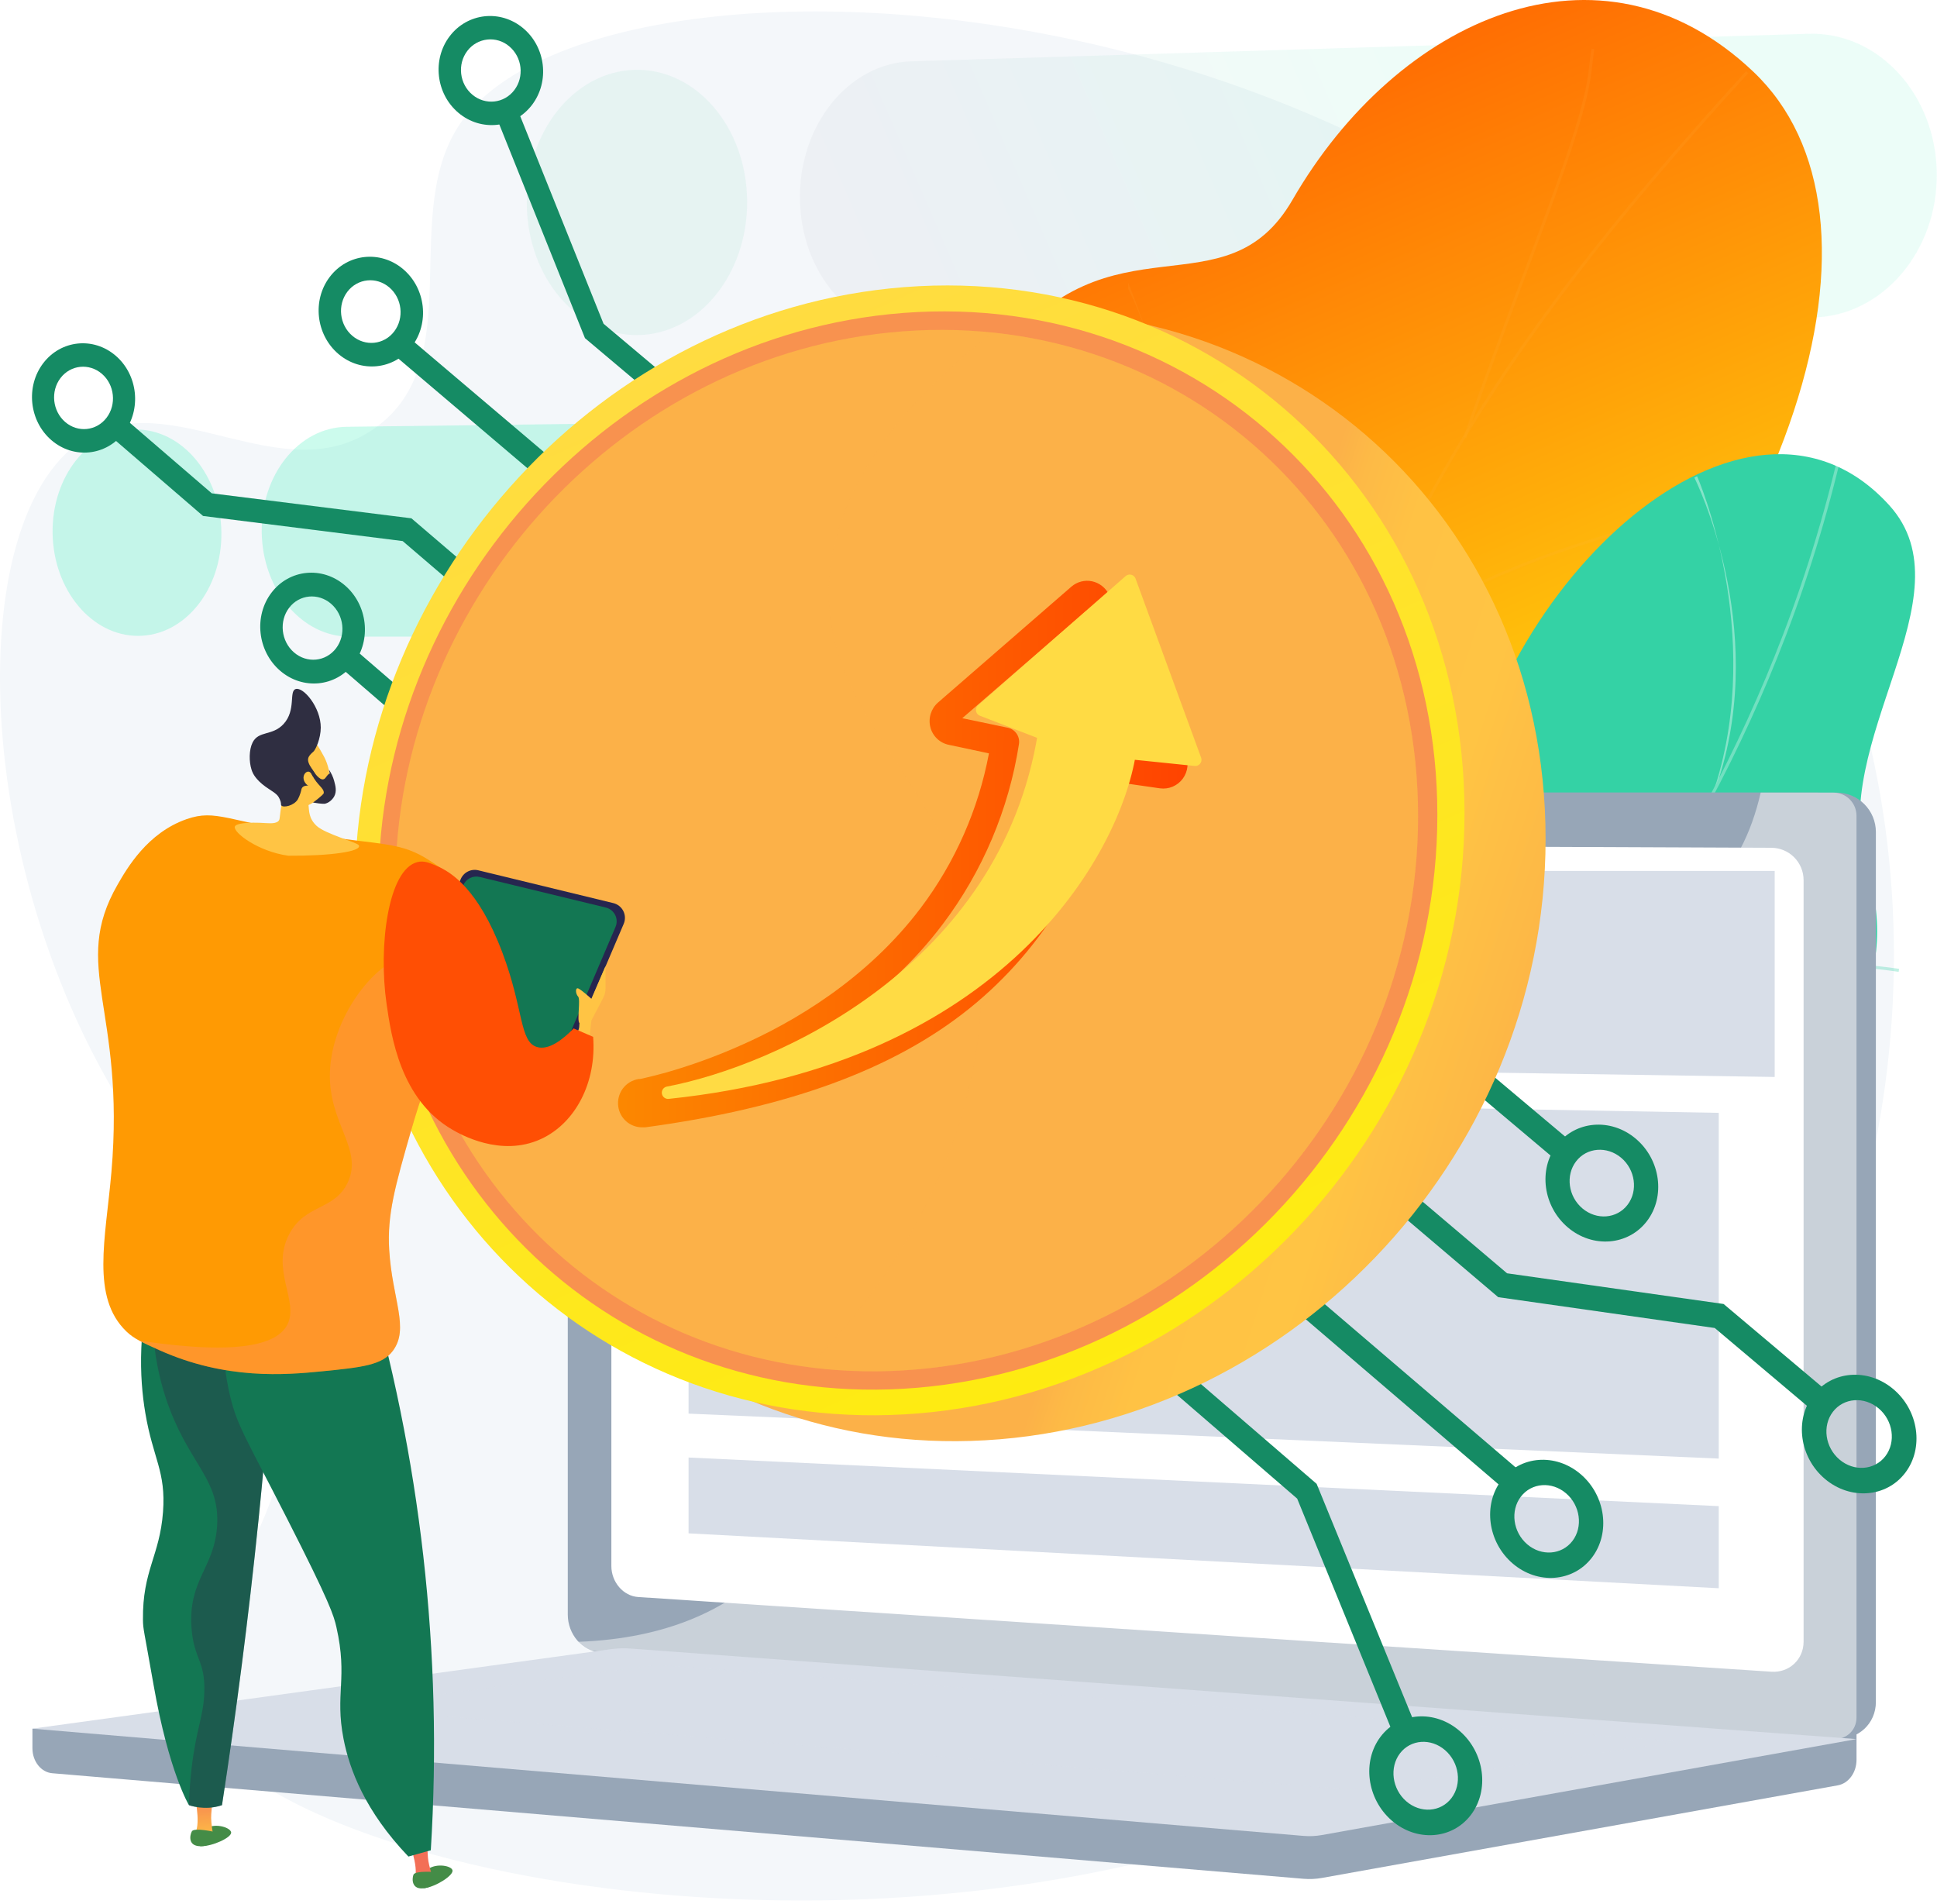 <svg width="467" height="459" viewBox="0 0 467 459" fill="none" xmlns="http://www.w3.org/2000/svg">
<path d="M111.343 29.22C95.754 51.045 113.387 86.878 90.423 103.175C68.07 119.045 41.096 92.366 20.044 106.002C-11.186 126.23 -6.511 220.339 38.218 279.251C51.669 296.969 62.991 303.926 67.833 323.854C78.219 366.643 39.871 391.629 46.89 412.813C62.708 460.508 313.246 503.029 415.444 361.265C463.176 295.048 471.226 198.794 429.977 125.196C355.44 -7.802 146.323 -19.751 111.343 29.22Z" fill="#F4F7FA"/>
<g opacity="0.3">
<path opacity="0.3" d="M219.724 14.781L436.011 8.14C452.767 7.626 466.666 22.615 466.949 41.622C467.231 60.63 453.775 76.26 437.024 76.53L220.691 80.018C205.545 80.262 193.129 65.947 192.864 48.039C192.598 30.135 204.587 15.246 219.724 14.781Z" fill="url(#paint0_linear)"/>
<path opacity="0.3" d="M127.005 49.42C127.265 66.972 139.26 81.008 153.882 80.771C168.607 80.532 180.396 65.937 180.133 48.175C179.869 30.413 167.654 16.38 152.935 16.831C138.322 17.279 126.745 31.869 127.005 49.42Z" fill="url(#paint1_linear)"/>
</g>
<g opacity="0.5">
<path opacity="0.5" d="M83.558 102.882L246.371 100.828C258.839 100.665 269.171 112.347 269.387 126.907C269.602 141.469 259.618 153.28 247.148 153.295L84.307 153.474C72.776 153.487 63.304 142.225 63.098 128.321C62.892 114.417 72.028 103.027 83.558 102.882Z" fill="url(#paint2_linear)"/>
<path opacity="0.5" d="M12.681 128.542C12.884 142.215 22.092 153.29 33.297 153.277C44.565 153.264 53.577 142.063 53.372 128.26C53.168 114.457 43.827 103.39 32.56 103.526C21.357 103.667 12.478 114.867 12.681 128.542Z" fill="url(#paint3_linear)"/>
</g>
<path d="M315.118 328.997C317.201 336.184 321.465 346.329 325.917 357.957L203.76 343.595C226.475 311.295 255.059 278.639 243.961 209.056C238.753 176.405 217.902 115.876 241.255 85.457C267.859 50.801 295.412 76.188 311.61 48.178C336.904 4.401 385.809 -17.696 422.691 17.261C459.088 51.761 435.093 135.914 354.314 213.42C302.66 275.586 304.244 291.461 315.118 328.997Z" fill="url(#paint4_linear)"/>
<g style="mix-blend-mode:multiply" opacity="0.3">
<g style="mix-blend-mode:soft-light" opacity="0.6">
<g style="mix-blend-mode:soft-light" opacity="0.6">
<path d="M263.587 343.454C266.859 327.783 270.742 313.169 274.852 297.694L276.222 292.535C278.661 285.206 280.865 277.914 282.999 270.861C287.812 254.937 292.361 239.894 299.38 224.511C299.684 223.583 299.933 222.672 300.198 221.705C301.139 218.253 302.111 214.684 305.03 211.803L305.113 211.674C335.942 128.627 356.728 88.576 421.5 17.627L420.973 17.146C356.158 88.133 335.335 128.247 304.475 211.351C301.463 214.359 300.427 218.161 299.512 221.517C299.252 222.476 299.005 223.38 298.722 224.253C291.696 239.642 287.143 254.707 282.32 270.654C280.193 277.703 277.985 284.991 275.544 292.33L274.168 297.512C270.055 312.994 266.172 327.618 262.893 343.308L263.587 343.454Z" fill="url(#paint5_linear)" style="mix-blend-mode:multiply"/>
</g>
<g style="mix-blend-mode:soft-light" opacity="0.6">
<path d="M284.553 268.112C296.063 228.026 303.943 179.227 294.805 141.375C284.91 100.382 272.13 68.444 272 68.127V69.627C275.511 76.109 283.616 99.182 293.5 140.127C302.617 177.893 295.34 227.973 283.872 267.915L284.553 268.112Z" fill="url(#paint6_linear)" style="mix-blend-mode:multiply"/>
</g>
<g style="mix-blend-mode:soft-light" opacity="0.6">
<path d="M353.5 105.627C368.085 63.762 381.858 32.757 383.709 17.21C384.062 14.236 384.295 12.272 384.406 11.907L383.722 11.7C383.599 12.109 383.413 13.663 383 17.127C381.158 32.654 367.393 63.602 352.833 105.391L353.5 105.627Z" fill="url(#paint7_linear)" style="mix-blend-mode:multiply"/>
</g>
<g style="mix-blend-mode:soft-light" opacity="0.6">
<path d="M324.765 164.415C348.995 131.464 433.066 118.949 433.912 118.828L433.811 118.123C432.961 118.245 348.601 130.803 324.187 163.993L324.765 164.415Z" fill="url(#paint8_linear)" style="mix-blend-mode:multiply"/>
</g>
</g>
</g>
<g filter="url(#filter0_d)">
<path d="M352.146 195.117C344.888 251.158 319.996 229.477 294.39 232.095C260.684 270.381 253.423 308.733 292.505 347.183L341.262 345.646C359.139 346.913 380.642 343.932 382.248 320.122C384.066 293.188 379.734 275.435 411.505 265.839C443.276 256.243 459.08 233.77 450.05 205.042C440.547 174.806 475.31 139.641 455.495 117.802C420.972 79.735 359.702 136.763 352.146 195.117Z" fill="#34D2A5"/>
</g>
<g opacity="0.5" filter="url(#filter1_d)">
<g style="mix-blend-mode:soft-light" opacity="0.6">
<path d="M328.438 294.145C351.051 274.577 371.206 252.339 388.462 227.918C405.858 203.292 420.022 176.827 430.563 149.254C436.58 133.527 441.414 117.373 445.025 100.926L444.311 100.763C440.71 117.174 435.886 133.293 429.88 148.986C419.363 176.501 405.227 202.912 387.865 227.489C370.643 251.863 350.529 274.059 327.962 293.59L328.438 294.145Z" fill="white"/>
</g>
<g style="mix-blend-mode:soft-light" opacity="0.6">
<path d="M376.392 331.032L376.798 330.425C368.431 324.844 358.347 320.075 346.828 316.246C341.485 314.461 336.025 313.046 330.486 312.013L330.354 312.732C335.859 313.757 341.287 315.163 346.598 316.94C358.056 320.747 368.081 325.489 376.392 331.032Z" fill="#34D2A5"/>
</g>
<g style="mix-blend-mode:soft-light" opacity="0.6">
<path d="M377.25 242.825C404.811 221.797 457.229 230.179 457.749 230.269L457.869 229.549C457.337 229.464 404.615 221.024 376.803 242.244L377.25 242.825Z" fill="#34D2A5"/>
</g>
<g style="mix-blend-mode:soft-light" opacity="0.8">
<path d="M413.5 185.627C425.397 148.309 409.4 111.276 409.155 110.8L408.5 111.127C408.737 111.6 426.21 146.687 414.404 183.718L413.5 185.627Z" fill="white"/>
</g>
</g>
<path d="M7.818 416.705L447.597 412.875V424.207C447.597 427.283 445.679 429.899 443.081 430.364L318.732 452.681C317.26 452.946 315.76 453.016 314.27 452.89L12.599 427.446C9.906 427.219 7.82 424.595 7.82 421.435L7.818 416.705Z" fill="#97A6B7"/>
<path d="M149.382 398.333L442.747 419.066C447.998 419.436 452.265 415.494 452.265 410.26V200.536C452.259 198.018 451.253 195.604 449.468 193.827C447.683 192.05 445.266 191.054 442.747 191.058H149.382C145.058 191.058 141.56 194.893 141.56 199.627V389.213C141.566 393.944 145.064 398.028 149.382 398.333Z" fill="#97A6B7"/>
<path d="M144.711 398.333L438.076 419.066C443.326 419.436 447.594 415.494 447.594 410.26V200.536C447.587 198.018 446.581 195.604 444.797 193.827C443.012 192.05 440.595 191.054 438.076 191.058H144.711C140.387 191.058 136.889 194.893 136.889 199.627V389.213C136.889 393.944 140.384 398.028 144.711 398.333Z" fill="#97A6B7"/>
<path d="M153.851 384.967L427.091 402.976C431.363 403.257 434.835 400.021 434.835 395.747V212.135C434.831 210.08 434.015 208.109 432.564 206.654C431.114 205.198 429.146 204.375 427.091 204.365L153.851 203.234C150.282 203.22 147.396 206.363 147.396 210.255V377.494C147.396 381.39 150.282 384.733 153.851 384.967Z" fill="white"/>
<path d="M281.035 196.794C281.035 198.743 282.544 200.327 284.409 200.333C286.274 200.34 287.791 198.759 287.791 196.807C287.791 194.856 286.276 193.268 284.409 193.268C282.542 193.268 281.035 194.846 281.035 196.794Z" fill="white"/>
<g style="mix-blend-mode:soft-light" opacity="0.48">
<path d="M215.394 340.813C238.01 328.645 255.792 344.064 272.954 328.851C283.358 319.628 278.25 312.749 291.053 298.966C305.234 283.701 314.465 288.832 328.716 275.093C346.735 257.72 337.715 244.204 353.244 231.735C372.073 216.603 392.379 230.607 410.304 216.096C418.034 209.838 422.275 200.738 424.491 191.063H442.029C443.504 191.063 444.919 191.649 445.962 192.692C447.006 193.735 447.592 195.15 447.592 196.626V414.023C447.592 417.094 445.097 419.41 442.029 419.19L143.037 397.968C141.565 397.863 140.269 397.007 139.438 395.765C161.325 394.967 174.779 387.63 183.366 380.045C200.177 365.202 197.262 350.569 215.394 340.813Z" fill="white"/>
</g>
<path d="M152.031 397.393L447.597 419.215L318.726 442.342C317.254 442.607 315.754 442.677 314.264 442.552L7.81 416.7L147.321 397.536C148.882 397.323 150.461 397.275 152.031 397.393Z" fill="#D8DEE8"/>
<g style="mix-blend-mode:multiply" opacity="0.3">
<path d="M404.469 419.765L158.403 401.325L82.246 411.702L326.193 431.413L404.469 419.765Z" fill="#D8DEE8"/>
</g>
<path d="M154.597 255.443L427.868 259.607V209.934H154.597V255.443Z" fill="#D8DEE8"/>
<path d="M241.248 344.043L414.379 351.6V268.257L241.248 265.145V344.043Z" fill="#D8DEE8"/>
<path d="M166.009 286.883L231.134 288.556V264.964L166.009 263.794V286.883Z" fill="#D8DEE8"/>
<path d="M166.009 340.759L231.134 343.601V296.911L166.009 295.061V340.759Z" fill="#D8DEE8"/>
<path d="M166.009 351.342L414.379 363.06V382.853L166.009 369.621V351.342Z" fill="#D8DEE8"/>
<path d="M332.87 418.614C328.35 424.545 329.529 433.607 335.509 438.823C341.49 444.039 350.071 443.463 354.608 437.514C359.146 431.565 357.94 422.479 351.933 417.274C345.927 412.07 337.391 412.682 332.87 418.614ZM349.932 433.446C347.346 436.841 342.455 437.177 339.034 434.199C335.613 431.221 334.943 426.046 337.522 422.657C340.101 419.269 344.988 418.925 348.411 421.895C351.834 424.865 352.521 430.05 349.932 433.446Z" fill="url(#paint9_linear)"/>
<path d="M361.996 356.793C357.482 362.716 358.683 371.72 364.682 376.872C370.682 382.025 379.275 381.406 383.806 375.462C388.336 369.518 387.109 360.494 381.082 355.352C375.054 350.21 366.502 350.869 361.996 356.793ZM379.115 371.447C376.53 374.837 371.633 375.199 368.2 372.255C364.768 369.312 364.084 364.173 366.664 360.787C369.244 357.402 374.131 357.036 377.564 359.969C380.997 362.903 381.699 368.057 379.115 371.447Z" fill="url(#paint10_linear)"/>
<path d="M437.145 336.335C432.605 342.29 433.873 351.329 439.972 356.491C446.072 361.653 454.775 361.016 459.33 355.039C463.885 349.063 462.594 340.003 456.465 334.851C450.336 329.699 441.684 330.378 437.145 336.335ZM454.557 351.015C451.959 354.424 447.001 354.797 443.51 351.847C440.018 348.897 439.298 343.74 441.891 340.337C444.485 336.934 449.434 336.554 452.926 339.493C456.417 342.431 457.155 347.605 454.557 351.015Z" fill="url(#paint11_linear)"/>
<path d="M375.321 276.039C370.826 281.929 372.032 290.836 378.016 295.892C383.999 300.948 392.566 300.269 397.075 294.346C401.585 288.423 400.348 279.506 394.343 274.462C388.338 269.417 379.814 270.14 375.321 276.039ZM392.396 290.419C389.824 293.795 384.943 294.182 381.519 291.301C378.094 288.42 377.409 283.333 379.976 279.964C382.543 276.595 387.415 276.201 390.84 279.071C394.264 281.94 394.971 287.037 392.396 290.419Z" fill="url(#paint12_linear)"/>
<path d="M279.142 324.677L275.665 329.24L312.742 361.25L337.067 420.782L342.408 418.706L317.433 357.688L279.142 324.677Z" fill="url(#paint13_linear)"/>
<path d="M299.777 297.599L296.3 302.162L363.58 359.773L367.093 355.162L299.777 297.599Z" fill="url(#paint14_linear)"/>
<path d="M320.414 270.52L316.937 275.083L361.214 312.691L413.416 320.12L437.75 340.653L441.284 336.016L415.548 314.332L363.346 306.935L320.414 270.52Z" fill="url(#paint15_linear)"/>
<path d="M341.051 243.442L337.573 248.005L376.648 280.923L380.146 276.332L341.051 243.442Z" fill="url(#paint16_linear)"/>
<path d="M128.261 25.293C132.559 19.653 131.591 11.345 126.11 6.78C120.628 2.215 112.709 3.098 108.424 8.72C104.139 14.342 105.085 22.628 110.543 27.209C116.001 31.79 123.961 30.934 128.261 25.293ZM112.668 12.268C113.242 11.507 113.964 10.873 114.792 10.402C115.619 9.932 116.534 9.636 117.481 9.533C118.427 9.429 119.384 9.52 120.294 9.801C121.204 10.081 122.046 10.545 122.77 11.163C125.897 13.77 126.447 18.511 123.994 21.728C121.541 24.945 117.004 25.437 113.883 22.824C110.761 20.211 110.221 15.479 112.668 12.271V12.268Z" fill="url(#paint17_linear)"/>
<path d="M99.296 83.503C103.601 77.855 102.652 69.496 97.19 64.875C91.729 60.255 83.816 61.097 79.52 66.729C75.223 72.361 76.156 80.7 81.596 85.331C87.036 89.961 94.991 89.151 99.296 83.503ZM83.753 70.319C86.207 67.102 90.729 66.628 93.841 69.263C96.953 71.899 97.496 76.672 95.04 79.898C92.585 83.125 88.054 83.59 84.942 80.944C81.83 78.298 81.305 73.535 83.756 70.319H83.753Z" fill="url(#paint18_linear)"/>
<path d="M29.869 104.304C34.151 98.685 33.257 90.354 27.884 85.74C22.511 81.126 14.69 81.949 10.421 87.551C6.152 93.153 7.025 101.458 12.376 106.089C17.728 110.719 25.587 109.924 29.869 104.304ZM14.582 91.136C17.021 87.935 21.495 87.472 24.563 90.106C27.631 92.741 28.136 97.494 25.693 100.701C23.25 103.908 18.769 104.364 15.713 101.723C12.656 99.082 12.144 94.336 14.582 91.134V91.136Z" fill="url(#paint19_linear)"/>
<path d="M85.269 159.953C89.592 154.28 88.65 145.831 83.175 141.124C77.701 136.417 69.767 137.207 65.457 142.861C61.147 148.516 62.069 156.949 67.52 161.666C72.972 166.383 80.947 165.627 85.269 159.953ZM69.698 146.52C72.152 143.289 76.698 142.845 79.818 145.538C82.938 148.231 83.475 153.05 81.009 156.285C78.543 159.519 73.996 159.961 70.879 157.266C67.762 154.572 67.236 149.75 69.701 146.52H69.698Z" fill="url(#paint20_linear)"/>
<path d="M177.161 111.951L180.543 107.512L145.511 78.04L123.556 23.352L118.565 25.458L141.035 81.515L177.161 111.951Z" fill="url(#paint21_linear)"/>
<path d="M157.09 138.287L160.472 133.849L97.884 80.761L94.535 85.156L157.09 138.287Z" fill="url(#paint22_linear)"/>
<path d="M137.02 164.624L140.402 160.185L99.188 124.942L51.054 118.919L29.442 100.316L26.11 104.686L48.951 124.376L97.084 130.427L137.02 164.624Z" fill="url(#paint23_linear)"/>
<path d="M116.949 190.96L120.331 186.523L84.134 155.316L80.771 159.729L116.949 190.96Z" fill="url(#paint24_linear)"/>
<path d="M105.121 220.255C105.121 292.63 161.714 349.562 234.051 347.341C309.326 345.029 372.634 280.018 372.634 202.213C372.634 124.409 309.324 67.941 234.051 75.778C161.714 83.316 105.121 147.881 105.121 220.255Z" fill="url(#paint25_linear)"/>
<path d="M85.572 214.01C85.572 286.384 142.165 343.316 214.502 341.096C289.779 338.784 353.085 273.773 353.085 195.968C353.085 118.163 289.777 61.696 214.502 69.533C142.169 77.076 85.572 141.641 85.572 214.01Z" fill="url(#paint26_linear)"/>
<path d="M91.253 213.632C91.253 282.819 145.41 337.153 214.499 334.915C286.279 332.591 346.537 270.548 346.537 196.421C346.537 122.295 286.279 68.377 214.502 75.73C145.402 82.809 91.253 144.445 91.253 213.632Z" fill="url(#paint27_linear)"/>
<path d="M95.319 213.356C95.319 280.26 147.715 332.739 214.499 330.495C283.787 328.169 341.889 268.246 341.889 196.732C341.889 125.219 283.787 73.136 214.502 80.149C147.715 86.911 95.319 146.453 95.319 213.356Z" fill="url(#paint28_linear)"/>
<path style="mix-blend-mode:multiply" opacity="0.3" d="M236.067 229.742C232.04 189.972 195.49 173.131 200.259 136.552C203.204 114.006 220.289 95.005 239.352 80.168C297.176 86.232 341.889 134.111 341.889 196.734C341.889 268.247 283.787 328.17 214.5 330.497C207.923 330.716 201.339 330.395 194.814 329.537C222.329 302.155 239.525 263.913 236.067 229.742Z" fill="url(#paint29_linear)"/>
<path d="M55.722 441.673C55.494 440.415 51.43 439.276 49.418 440.961C48.42 441.797 47.731 443.494 48.308 444.26C48.519 444.539 47.654 445.029 48.483 445.039C51.213 445.071 55.949 442.923 55.722 441.673Z" fill="url(#paint30_linear)"/>
<path d="M51.278 441.679L47.063 441.889C48.523 439.235 46.767 432.013 46.767 432.013L51.319 432.145C51.319 432.145 51.208 434.243 50.929 437.357C50.835 438.423 51.01 440.029 51.278 441.679Z" fill="url(#paint31_linear)"/>
<path d="M51.834 441.616C51.834 441.616 46.801 440.457 46.258 441.452C45.715 442.447 45.291 445.124 48.483 445.037C51.675 444.95 52.117 442.462 51.834 441.616Z" fill="url(#paint32_linear)"/>
<path d="M109.082 450.799C108.68 449.585 104.501 449.026 102.74 450.976C101.868 451.945 101.432 453.722 102.104 454.399C102.351 454.646 101.567 455.251 102.385 455.145C105.101 454.793 109.483 452.005 109.082 450.799Z" fill="url(#paint33_linear)"/>
<path d="M104.139 451.969L99.998 452.787C101.062 449.95 98.288 443.055 98.288 443.055L102.812 442.535C102.812 442.535 103.002 444.626 103.174 447.748C103.233 448.81 103.637 450.374 104.139 451.969Z" fill="url(#paint34_linear)"/>
<path d="M105.224 451.287C105.224 451.287 100.08 450.844 99.681 451.909C99.281 452.974 99.237 455.672 102.385 455.145C105.533 454.618 105.623 452.086 105.224 451.287Z" fill="url(#paint35_linear)"/>
<path d="M67.173 306.19C66.046 325.477 64.434 345.511 62.339 366.29C59.874 390.341 56.88 413.31 53.523 435.146C49.383 436.565 45.558 435.146 45.558 435.146C45.558 435.146 40.72 427.221 37.025 406.153C34.656 392.637 34.492 392.807 34.466 390.446C34.332 378.551 38.506 375.107 39.301 364.474C40.038 354.637 36.906 351.69 35.036 340.615C33.596 332.107 33.058 319.69 37.595 303.474L67.173 306.19Z" fill="url(#paint36_linear)"/>
<path style="mix-blend-mode:multiply" opacity="0.3" d="M67.173 306.19C66.046 325.477 64.434 345.511 62.339 366.29C59.874 390.341 56.88 413.31 53.523 435.146C49.383 436.565 45.558 435.146 45.558 435.146C45.61 433.126 45.753 430.074 46.175 426.401C47.294 416.643 49.079 413.866 49.261 407.878C49.496 400.219 46.723 399.983 46.175 392.442C45.324 380.752 51.738 377.98 52.348 367.736C52.989 356.921 46.217 353.362 41.029 339.952C37.966 332.035 35.248 320.155 37.593 303.466L67.173 306.19Z" fill="url(#paint37_linear)"/>
<path d="M87.936 305.586C101.419 351.105 106.81 398.637 103.863 446.019L98.463 447.529C87.992 436.566 84.248 426.498 82.82 419.14C80.706 408.258 83.892 404.568 81.113 392.262C80.475 389.43 79.575 386.39 69.169 365.987C59.236 346.517 57.201 343.686 55.517 336.7C53.117 326.719 53.75 317.866 54.665 311.935L87.936 305.586Z" fill="url(#paint38_linear)"/>
<path d="M132.6 264.327L150.376 222.692C150.584 222.203 150.684 221.674 150.668 221.143C150.651 220.611 150.52 220.09 150.281 219.615C150.043 219.139 149.704 218.722 149.288 218.391C148.872 218.06 148.389 217.823 147.872 217.698L115.313 209.79C114.461 209.583 113.563 209.689 112.783 210.088C112.002 210.486 111.39 211.152 111.059 211.963L94.71 251.981C94.518 252.452 94.426 252.957 94.44 253.466C94.455 253.974 94.575 254.474 94.793 254.934C95.011 255.393 95.322 255.802 95.707 256.135C96.092 256.467 96.542 256.716 97.028 256.865L128.16 266.39C129.024 266.655 129.956 266.591 130.776 266.21C131.595 265.829 132.245 265.159 132.6 264.327Z" fill="#26264F"/>
<path d="M131.797 262.324L148.401 223.433C148.596 222.976 148.689 222.483 148.673 221.986C148.658 221.49 148.535 221.003 148.312 220.559C148.09 220.116 147.773 219.726 147.385 219.417C146.996 219.107 146.545 218.887 146.063 218.77L115.65 211.392C114.855 211.199 114.016 211.298 113.288 211.67C112.559 212.042 111.988 212.664 111.679 213.421L96.407 250.799C96.227 251.239 96.141 251.712 96.155 252.186C96.168 252.661 96.28 253.128 96.483 253.557C96.687 253.987 96.978 254.369 97.337 254.679C97.697 254.99 98.117 255.222 98.571 255.361L127.653 264.258C128.46 264.505 129.331 264.444 130.096 264.087C130.861 263.73 131.467 263.102 131.797 262.324Z" fill="url(#paint39_linear)"/>
<path d="M142.046 250.891L142.579 245.982L145.406 240.593C145.791 239.859 145.992 239.043 145.992 238.214V232.864L142.579 240.757C142.579 240.757 140.339 238.729 139.487 238.302C138.634 237.875 138.739 239.583 139.379 240.223C140.019 240.863 139.052 246.089 139.706 246.622L139.493 249.823L142.046 250.891Z" fill="url(#paint40_linear)"/>
<path d="M114.956 219.642C112.302 213.151 106.611 209.419 103.65 207.483C96.66 202.902 92.185 203.74 76.133 201.297C54.74 198.041 52.179 194.957 44.99 197.457C35.544 200.741 30.611 209.314 28.352 213.243C16.954 233.04 30.279 243.116 26.858 282.569C25.461 298.682 21.879 312.682 30.484 320.965C32.297 322.707 34.324 323.62 38.377 325.443C54.454 332.676 68.867 331.43 77.627 330.562C87.264 329.609 92.136 329.062 94.69 325.654C98.772 320.214 94.571 313.301 93.838 301.336C93.311 292.746 95.265 285.939 99.17 272.326C108.251 240.68 120.041 232.077 114.956 219.642Z" fill="url(#paint41_linear)"/>
<path d="M79.147 189.621C80.129 186.153 78.419 182.939 78.044 182.247C76.472 179.348 76.069 178.952 75.32 178.45L74.278 177.807L74.153 177.759C73.486 177.522 71.208 177.453 70.743 177.551C69.271 177.866 67.699 183.875 68.147 192.372C68.085 192.699 68.026 193.026 67.97 193.354C67.738 194.695 67.551 196.01 67.411 197.297C67.273 198.525 65.529 198.498 64.294 198.419C59.282 198.092 56.828 198.525 56.615 199.272C56.216 200.67 62.162 205.245 69.503 206.274C79.356 206.346 87.372 205.293 86.51 203.746C86.128 203.058 78.492 201.063 76.346 199.085C74.382 197.275 74.546 195.405 74.382 194.067C74.975 193.756 78.43 192.179 79.147 189.621Z" fill="url(#paint42_linear)"/>
<path d="M77.335 175.397C77.326 178.029 76.085 180.84 75.454 181.287C75.082 181.58 74.761 181.931 74.502 182.327C74.438 182.424 74.387 182.529 74.351 182.64C73.773 184.297 76.411 186.249 75.902 186.992C75.534 187.532 73.741 186.811 73.528 187.277C73.327 187.714 74.817 188.62 74.588 189.145C74.425 189.541 73.5 189.178 72.921 189.785C72.633 190.088 72.718 190.327 72.412 191.258C72.256 191.746 72.055 192.219 71.812 192.67C70.902 194.216 68.325 194.78 67.829 194.162C67.692 193.988 67.81 193.844 67.666 193.265C67.551 192.859 67.382 192.47 67.162 192.11C66.628 191.225 65.342 190.592 64.045 189.656C61.641 187.925 60.987 186.449 60.791 185.952C60.722 185.773 60.678 185.639 60.647 185.542C60.022 183.604 60.018 180.753 60.89 178.998C62.351 176.063 65.648 177.455 68.346 174.546C71.455 171.19 69.605 166.604 71.291 166.097C73.16 165.535 77.352 170.527 77.335 175.397Z" fill="#2F2E41"/>
<path d="M74.957 186.375C74.312 185.489 73.178 186.323 73.171 187.468C73.165 188.614 74.276 189.808 75.354 189.582C76.432 189.356 75.825 187.568 74.957 186.375Z" fill="url(#paint43_linear)"/>
<path d="M74.433 184.458L75.93 186.403C75.93 186.403 77.543 188.789 78.486 187.483C79.255 186.414 79.454 186.439 79.502 186.483C79.502 186.483 79.513 186.504 79.515 186.504C79.517 186.504 79.402 185.973 79.289 185.508C79.872 186.343 80.305 187.273 80.569 188.257C80.896 189.469 81.238 190.767 80.554 192.02C80.515 192.092 79.76 193.421 78.353 193.741C78.353 193.741 77.8 193.867 75.462 193.457C75.462 193.457 78.018 191.603 78.057 191.166C78.163 189.968 76.501 189.322 75.267 186.866C74.886 186.103 74.606 185.293 74.433 184.458Z" fill="#2F2E41"/>
<path style="mix-blend-mode:multiply" opacity="0.3" d="M69.307 319.258C72.142 313.612 65.195 306.107 69.734 297.497C73.589 290.187 80.591 291.825 83.805 285.124C87.694 277.032 79.237 270.985 79.539 258.674C79.901 243.949 92.565 229.223 100.018 230.517C104.84 231.353 105.458 238.546 108.853 246.421C105.851 253.005 102.343 261.251 99.165 272.326C95.26 285.939 93.306 292.746 93.833 301.336C94.566 313.301 98.768 320.214 94.685 325.654C92.131 329.059 87.259 329.605 77.622 330.562C68.862 331.43 54.449 332.676 38.372 325.443C36.337 324.528 34.813 323.843 33.571 323.165C58.693 326.937 67.059 323.736 69.307 319.258Z" fill="url(#paint44_linear)"/>
<path d="M143.001 249.932L138.309 247.905C135.665 250.61 132.293 253.239 129.456 252.385C125.228 251.112 126.285 243.333 121.137 229.667C115.303 214.182 108.686 210.196 105.352 208.763C103.49 207.96 102.204 207.425 100.659 207.803C93.548 209.54 91.199 228.07 93.193 241.933C94.317 249.744 96.521 265.06 109.085 272.33C110.869 273.362 120.702 279.038 130.416 274.57C138.726 270.744 143.859 260.929 143.001 249.932Z" fill="url(#paint45_linear)"/>
<path d="M149.065 266.781C149.269 268.164 149.962 269.427 151.017 270.339C152.072 271.251 153.418 271.751 154.81 271.747H155.568C189.762 267.127 215.315 257.889 233.698 243.107C242.722 235.852 250.367 227.018 256.264 217.03C261.534 208.037 265.723 198.446 268.742 188.46L279.658 190.03C280.704 190.175 281.77 190.032 282.743 189.617C283.715 189.202 284.558 188.531 285.182 187.674C285.806 186.817 286.188 185.807 286.287 184.75C286.387 183.693 286.2 182.628 285.747 181.669L267.364 143.306C266.966 142.498 266.391 141.792 265.683 141.24C264.974 140.687 264.15 140.304 263.273 140.118C262.402 139.94 261.503 139.964 260.643 140.188C259.782 140.412 258.984 140.831 258.31 141.412L226.138 169.359C225.32 170.079 224.715 171.012 224.391 172.055C224.066 173.098 224.035 174.211 224.3 175.271C224.565 176.334 225.125 177.3 225.914 178.056C226.703 178.812 227.689 179.328 228.758 179.544L238.432 181.6C235.891 195.108 230.275 207.843 222.025 218.809C208.949 236.154 191.094 246.525 178.364 252.091C172.649 254.626 166.768 256.764 160.761 258.489C158.463 259.136 156.717 259.551 155.614 259.806L154.281 260.106H153.982C153.223 260.219 152.493 260.481 151.835 260.878C151.177 261.275 150.603 261.798 150.146 262.418C149.689 263.038 149.359 263.743 149.173 264.491C148.988 265.24 148.951 266.018 149.065 266.781ZM171.056 262.161C174.067 261.076 177.422 259.852 181.006 258.189C194.403 252.253 213.316 241.305 227.287 222.781C236.892 210.049 243.208 195.122 245.671 179.336C245.802 178.467 245.6 177.581 245.105 176.856C244.61 176.131 243.859 175.622 243.005 175.433L231.998 173.123L261.871 147.278L278.784 183.078L266.789 181.346H266.306C265.59 181.336 264.888 181.554 264.302 181.969C263.716 182.384 263.276 182.974 263.043 183.656C260.104 194.097 255.849 204.117 250.382 213.473C244.905 222.773 237.797 230.997 229.401 237.748C215.062 249.273 195.92 257.334 171.056 262.254V262.161Z" fill="url(#paint46_linear)"/>
<path d="M251.716 176.904C242.536 234.104 187.455 258.399 161.061 263.397C240.93 255.093 268.547 205.35 272.372 181.517L288.169 183.142L272.372 140L236.799 171.137L251.716 176.904Z" fill="url(#paint47_linear)" stroke="#FFDB44" stroke-width="3" stroke-linecap="round" stroke-linejoin="round"/>
<defs>
<filter id="filter0_d" x="262.045" y="105.481" width="203.663" height="249.701" filterUnits="userSpaceOnUse" color-interpolation-filters="sRGB">
<feFlood flood-opacity="0" result="BackgroundImageFix"/>
<feColorMatrix in="SourceAlpha" type="matrix" values="0 0 0 0 0 0 0 0 0 0 0 0 0 0 0 0 0 0 127 0"/>
<feOffset dy="4"/>
<feGaussianBlur stdDeviation="2"/>
<feColorMatrix type="matrix" values="0 0 0 0 0 0 0 0 0 0 0 0 0 0 0 0 0 0 0.25 0"/>
<feBlend mode="normal" in2="BackgroundImageFix" result="effect1_dropShadow"/>
<feBlend mode="normal" in="SourceGraphic" in2="effect1_dropShadow" result="shape"/>
</filter>
<filter id="filter1_d" x="323.962" y="100.763" width="137.907" height="238.269" filterUnits="userSpaceOnUse" color-interpolation-filters="sRGB">
<feFlood flood-opacity="0" result="BackgroundImageFix"/>
<feColorMatrix in="SourceAlpha" type="matrix" values="0 0 0 0 0 0 0 0 0 0 0 0 0 0 0 0 0 0 127 0"/>
<feOffset dy="4"/>
<feGaussianBlur stdDeviation="2"/>
<feColorMatrix type="matrix" values="0 0 0 0 0 0 0 0 0 0 0 0 0 0 0 0 0 0 0.25 0"/>
<feBlend mode="normal" in2="BackgroundImageFix" result="effect1_dropShadow"/>
<feBlend mode="normal" in="SourceGraphic" in2="effect1_dropShadow" result="shape"/>
</filter>
<linearGradient id="paint0_linear" x1="373.053" y1="26.556" x2="104.758" y2="142.602" gradientUnits="userSpaceOnUse">
<stop stop-color="#31EFB8"/>
<stop offset="1" stop-color="#FB6FBB"/>
</linearGradient>
<linearGradient id="paint1_linear" x1="-76413.6" y1="17629.6" x2="-163643" y2="47709.5" gradientUnits="userSpaceOnUse">
<stop stop-color="#5ECCAC"/>
<stop offset="1" stop-color="#FB6FBB"/>
</linearGradient>
<linearGradient id="paint2_linear" x1="-411510" y1="65226.3" x2="-491454" y2="199671" gradientUnits="userSpaceOnUse">
<stop stop-color="#31EFB8"/>
<stop offset="1" stop-color="#9571F6"/>
</linearGradient>
<linearGradient id="paint3_linear" x1="-86299.9" y1="42735.9" x2="-137253" y2="60881.9" gradientUnits="userSpaceOnUse">
<stop stop-color="#31EFB8"/>
<stop offset="1" stop-color="#9571F6"/>
</linearGradient>
<linearGradient id="paint4_linear" x1="322" y1="-41.873" x2="467.835" y2="291.304" gradientUnits="userSpaceOnUse">
<stop stop-color="#FF9263"/>
<stop offset="0" stop-color="#FF4D00"/>
<stop offset="0.812" stop-color="#FFF510"/>
<stop offset="1" stop-color="#FFA950"/>
</linearGradient>
<linearGradient id="paint5_linear" x1="-399407" y1="623138" x2="-527330" y2="894355" gradientUnits="userSpaceOnUse">
<stop stop-color="#FCB148"/>
<stop offset="0.05" stop-color="#FDBA46"/>
<stop offset="0.14" stop-color="#FFC244"/>
<stop offset="0.32" stop-color="#FFC444"/>
<stop offset="0.48" stop-color="#FDB946"/>
<stop offset="0.78" stop-color="#F99C4D"/>
<stop offset="0.87" stop-color="#F8924F"/>
<stop offset="1" stop-color="#F8924F"/>
</linearGradient>
<linearGradient id="paint6_linear" x1="-75120.1" y1="350245" x2="-163132" y2="412869" gradientUnits="userSpaceOnUse">
<stop stop-color="#FCB148"/>
<stop offset="0.05" stop-color="#FDBA46"/>
<stop offset="0.14" stop-color="#FFC244"/>
<stop offset="0.32" stop-color="#FFC444"/>
<stop offset="0.48" stop-color="#FDB946"/>
<stop offset="0.78" stop-color="#F99C4D"/>
<stop offset="0.87" stop-color="#F8924F"/>
<stop offset="1" stop-color="#F8924F"/>
</linearGradient>
<linearGradient id="paint7_linear" x1="-49873" y1="188540" x2="-99630.1" y2="232359" gradientUnits="userSpaceOnUse">
<stop stop-color="#FCB148"/>
<stop offset="0.05" stop-color="#FDBA46"/>
<stop offset="0.14" stop-color="#FFC244"/>
<stop offset="0.32" stop-color="#FFC444"/>
<stop offset="0.48" stop-color="#FDB946"/>
<stop offset="0.78" stop-color="#F99C4D"/>
<stop offset="0.87" stop-color="#F8924F"/>
<stop offset="1" stop-color="#F8924F"/>
</linearGradient>
<linearGradient id="paint8_linear" x1="-235076" y1="79297.9" x2="-239318" y2="120994" gradientUnits="userSpaceOnUse">
<stop stop-color="#FCB148"/>
<stop offset="0.05" stop-color="#FDBA46"/>
<stop offset="0.14" stop-color="#FFC244"/>
<stop offset="0.32" stop-color="#FFC444"/>
<stop offset="0.48" stop-color="#FDB946"/>
<stop offset="0.78" stop-color="#F99C4D"/>
<stop offset="0.87" stop-color="#F8924F"/>
<stop offset="1" stop-color="#F8924F"/>
</linearGradient>
<linearGradient id="paint9_linear" x1="-32462.3" y1="69997" x2="-73024.7" y2="23133.1" gradientUnits="userSpaceOnUse">
<stop stop-color="#137753"/>
<stop offset="1" stop-color="#169E75"/>
</linearGradient>
<linearGradient id="paint10_linear" x1="-32485.4" y1="69519.4" x2="-72760.4" y2="22633.2" gradientUnits="userSpaceOnUse">
<stop stop-color="#137753"/>
<stop offset="1" stop-color="#169E75"/>
</linearGradient>
<linearGradient id="paint11_linear" x1="-32836.6" y1="69774.9" x2="-73216.4" y2="22345.8" gradientUnits="userSpaceOnUse">
<stop stop-color="#137753"/>
<stop offset="1" stop-color="#169E75"/>
</linearGradient>
<linearGradient id="paint12_linear" x1="-32362.8" y1="68707.1" x2="-72167" y2="22029.5" gradientUnits="userSpaceOnUse">
<stop stop-color="#137753"/>
<stop offset="1" stop-color="#169E75"/>
</linearGradient>
<linearGradient id="paint13_linear" x1="-80085" y1="233746" x2="-215621" y2="119351" gradientUnits="userSpaceOnUse">
<stop stop-color="#137753"/>
<stop offset="1" stop-color="#169E75"/>
</linearGradient>
<linearGradient id="paint14_linear" x1="-84940.1" y1="151307" x2="-169393" y2="34442.3" gradientUnits="userSpaceOnUse">
<stop stop-color="#137753"/>
<stop offset="1" stop-color="#169E75"/>
</linearGradient>
<linearGradient id="paint15_linear" x1="-149402" y1="170609" x2="-226025" y2="5501.94" gradientUnits="userSpaceOnUse">
<stop stop-color="#137753"/>
<stop offset="1" stop-color="#169E75"/>
</linearGradient>
<linearGradient id="paint16_linear" x1="-50922.1" y1="91278.4" x2="-101873" y2="20944.6" gradientUnits="userSpaceOnUse">
<stop stop-color="#137753"/>
<stop offset="1" stop-color="#169E75"/>
</linearGradient>
<linearGradient id="paint17_linear" x1="-30242.9" y1="63876.6" x2="-67431.4" y2="20557.4" gradientUnits="userSpaceOnUse">
<stop stop-color="#137753"/>
<stop offset="1" stop-color="#169E75"/>
</linearGradient>
<linearGradient id="paint18_linear" x1="-30234.9" y1="64287.5" x2="-67666.2" y2="20977.8" gradientUnits="userSpaceOnUse">
<stop stop-color="#137753"/>
<stop offset="1" stop-color="#169E75"/>
</linearGradient>
<linearGradient id="paint19_linear" x1="-29929.2" y1="64082.3" x2="-67275.5" y2="21254.6" gradientUnits="userSpaceOnUse">
<stop stop-color="#137753"/>
<stop offset="1" stop-color="#169E75"/>
</linearGradient>
<linearGradient id="paint20_linear" x1="-30328.7" y1="65015.7" x2="-68180" y2="21546.3" gradientUnits="userSpaceOnUse">
<stop stop-color="#137753"/>
<stop offset="1" stop-color="#169E75"/>
</linearGradient>
<linearGradient id="paint21_linear" x1="-74505.4" y1="215212" x2="-199604" y2="108857" gradientUnits="userSpaceOnUse">
<stop stop-color="#137753"/>
<stop offset="1" stop-color="#169E75"/>
</linearGradient>
<linearGradient id="paint22_linear" x1="-79296.9" y1="139800" x2="-157271" y2="31179.1" gradientUnits="userSpaceOnUse">
<stop stop-color="#137753"/>
<stop offset="1" stop-color="#169E75"/>
</linearGradient>
<linearGradient id="paint23_linear" x1="-137585" y1="156292" x2="-207736" y2="4769.79" gradientUnits="userSpaceOnUse">
<stop stop-color="#137753"/>
<stop offset="1" stop-color="#169E75"/>
</linearGradient>
<linearGradient id="paint24_linear" x1="-47550.1" y1="86727.6" x2="-96342.1" y2="20915.4" gradientUnits="userSpaceOnUse">
<stop stop-color="#137753"/>
<stop offset="1" stop-color="#169E75"/>
</linearGradient>
<linearGradient id="paint25_linear" x1="284.72" y1="225.915" x2="440.728" y2="275.983" gradientUnits="userSpaceOnUse">
<stop stop-color="#FCB148"/>
<stop offset="0.05" stop-color="#FDBA46"/>
<stop offset="0.14" stop-color="#FFC244"/>
<stop offset="0.32" stop-color="#FFC444"/>
<stop offset="0.48" stop-color="#FDB946"/>
<stop offset="0.78" stop-color="#F99C4D"/>
<stop offset="0.87" stop-color="#F8924F"/>
<stop offset="1" stop-color="#F8924F"/>
</linearGradient>
<linearGradient id="paint26_linear" x1="158.519" y1="70.625" x2="297.793" y2="377.89" gradientUnits="userSpaceOnUse">
<stop stop-color="#FFDB44"/>
<stop offset="1" stop-color="#FEEF06"/>
</linearGradient>
<linearGradient id="paint27_linear" x1="-546366" y1="745942" x2="-502949" y2="513001" gradientUnits="userSpaceOnUse">
<stop stop-color="#FCB148"/>
<stop offset="0.05" stop-color="#FDBA46"/>
<stop offset="0.14" stop-color="#FFC244"/>
<stop offset="0.32" stop-color="#FFC444"/>
<stop offset="0.48" stop-color="#FDB946"/>
<stop offset="0.78" stop-color="#F99C4D"/>
<stop offset="0.87" stop-color="#F8924F"/>
<stop offset="1" stop-color="#F8924F"/>
</linearGradient>
<linearGradient id="paint28_linear" x1="-441845" y1="355878" x2="-613717" y2="714219" gradientUnits="userSpaceOnUse">
<stop stop-color="#FCB148"/>
<stop offset="0.05" stop-color="#FDBA46"/>
<stop offset="0.14" stop-color="#FFC244"/>
<stop offset="0.32" stop-color="#FFC444"/>
<stop offset="0.48" stop-color="#FDB946"/>
<stop offset="0.78" stop-color="#F99C4D"/>
<stop offset="0.87" stop-color="#F8924F"/>
<stop offset="1" stop-color="#F8924F"/>
</linearGradient>
<linearGradient id="paint29_linear" x1="-234127" y1="378235" x2="-448264" y2="645240" gradientUnits="userSpaceOnUse">
<stop stop-color="#FCB148"/>
<stop offset="0.05" stop-color="#FDBA46"/>
<stop offset="0.14" stop-color="#FFC244"/>
<stop offset="0.32" stop-color="#FFC444"/>
<stop offset="0.48" stop-color="#FDB946"/>
<stop offset="0.78" stop-color="#F99C4D"/>
<stop offset="0.87" stop-color="#F8924F"/>
<stop offset="1" stop-color="#F8924F"/>
</linearGradient>
<linearGradient id="paint30_linear" x1="58.001" y1="437.977" x2="49.055" y2="443.923" gradientUnits="userSpaceOnUse">
<stop stop-color="#448C47"/>
<stop offset="1" stop-color="#448C47"/>
</linearGradient>
<linearGradient id="paint31_linear" x1="49.524" y1="443.876" x2="48.828" y2="429.911" gradientUnits="userSpaceOnUse">
<stop stop-color="#FFC444"/>
<stop offset="1" stop-color="#F36F56"/>
</linearGradient>
<linearGradient id="paint32_linear" x1="-31063.6" y1="15117.9" x2="-31252.5" y2="15371.5" gradientUnits="userSpaceOnUse">
<stop stop-color="#448C47"/>
<stop offset="1" stop-color="#26264F"/>
</linearGradient>
<linearGradient id="paint33_linear" x1="-37580.1" y1="17849" x2="-37845.6" y2="18166.1" gradientUnits="userSpaceOnUse">
<stop stop-color="#448C47"/>
<stop offset="1" stop-color="#26264F"/>
</linearGradient>
<linearGradient id="paint34_linear" x1="-22486.8" y1="35288" x2="-22655.5" y2="34428.1" gradientUnits="userSpaceOnUse">
<stop stop-color="#FFC444"/>
<stop offset="1" stop-color="#F36F56"/>
</linearGradient>
<linearGradient id="paint35_linear" x1="-30174.2" y1="13228.6" x2="-30365.7" y2="13478.9" gradientUnits="userSpaceOnUse">
<stop stop-color="#448C47"/>
<stop offset="1" stop-color="#26264F"/>
</linearGradient>
<linearGradient id="paint36_linear" x1="-22975.6" y1="316337" x2="-41974.1" y2="316121" gradientUnits="userSpaceOnUse">
<stop stop-color="#137753"/>
<stop offset="1" stop-color="#893976"/>
</linearGradient>
<linearGradient id="paint37_linear" x1="-86956.1" y1="359407" x2="-92628.8" y2="359407" gradientUnits="userSpaceOnUse">
<stop stop-color="#311944"/>
<stop offset="1" stop-color="#6B3976"/>
</linearGradient>
<linearGradient id="paint38_linear" x1="-35188.6" y1="339366" x2="-64283.5" y2="338893" gradientUnits="userSpaceOnUse">
<stop stop-color="#137753"/>
<stop offset="1" stop-color="#893976"/>
</linearGradient>
<linearGradient id="paint39_linear" x1="-36341.6" y1="127080" x2="-66370.8" y2="125730" gradientUnits="userSpaceOnUse">
<stop stop-color="#137753"/>
<stop offset="1" stop-color="#893976"/>
</linearGradient>
<linearGradient id="paint40_linear" x1="-16802.5" y1="34595.1" x2="-20230.2" y2="36769.5" gradientUnits="userSpaceOnUse">
<stop stop-color="#FFC444"/>
<stop offset="1" stop-color="#F36F56"/>
</linearGradient>
<linearGradient id="paint41_linear" x1="-294899" y1="372195" x2="-254327" y2="310249" gradientUnits="userSpaceOnUse">
<stop stop-color="#20A58D"/>
<stop offset="1" stop-color="#FF9A03"/>
</linearGradient>
<linearGradient id="paint42_linear" x1="-165365" y1="74039.5" x2="-169237" y2="83431.3" gradientUnits="userSpaceOnUse">
<stop stop-color="#FFC444"/>
<stop offset="1" stop-color="#F36F56"/>
</linearGradient>
<linearGradient id="paint43_linear" x1="-14413" y1="7639.77" x2="-15054.6" y2="8701.2" gradientUnits="userSpaceOnUse">
<stop stop-color="#FFC444"/>
<stop offset="1" stop-color="#F36F56"/>
</linearGradient>
<linearGradient id="paint44_linear" x1="-191469" y1="203745" x2="-224554" y2="227341" gradientUnits="userSpaceOnUse">
<stop stop-color="#FF9085"/>
<stop offset="1" stop-color="#FB6FBB"/>
</linearGradient>
<linearGradient id="paint45_linear" x1="-62744.2" y1="123131" x2="19951.6" y2="150390" gradientUnits="userSpaceOnUse">
<stop stop-color="#FF5304"/>
<stop offset="1" stop-color="#FF4404"/>
</linearGradient>
<linearGradient id="paint46_linear" x1="149" y1="205.873" x2="298.394" y2="207.829" gradientUnits="userSpaceOnUse">
<stop stop-color="#FC8800"/>
<stop offset="1" stop-color="#FF3D00"/>
</linearGradient>
<linearGradient id="paint47_linear" x1="161.061" y1="201.698" x2="303.388" y2="203.593" gradientUnits="userSpaceOnUse">
<stop stop-color="#FFDB44"/>
<stop offset="1" stop-color="#FFDB44"/>
</linearGradient>
</defs>
</svg>
